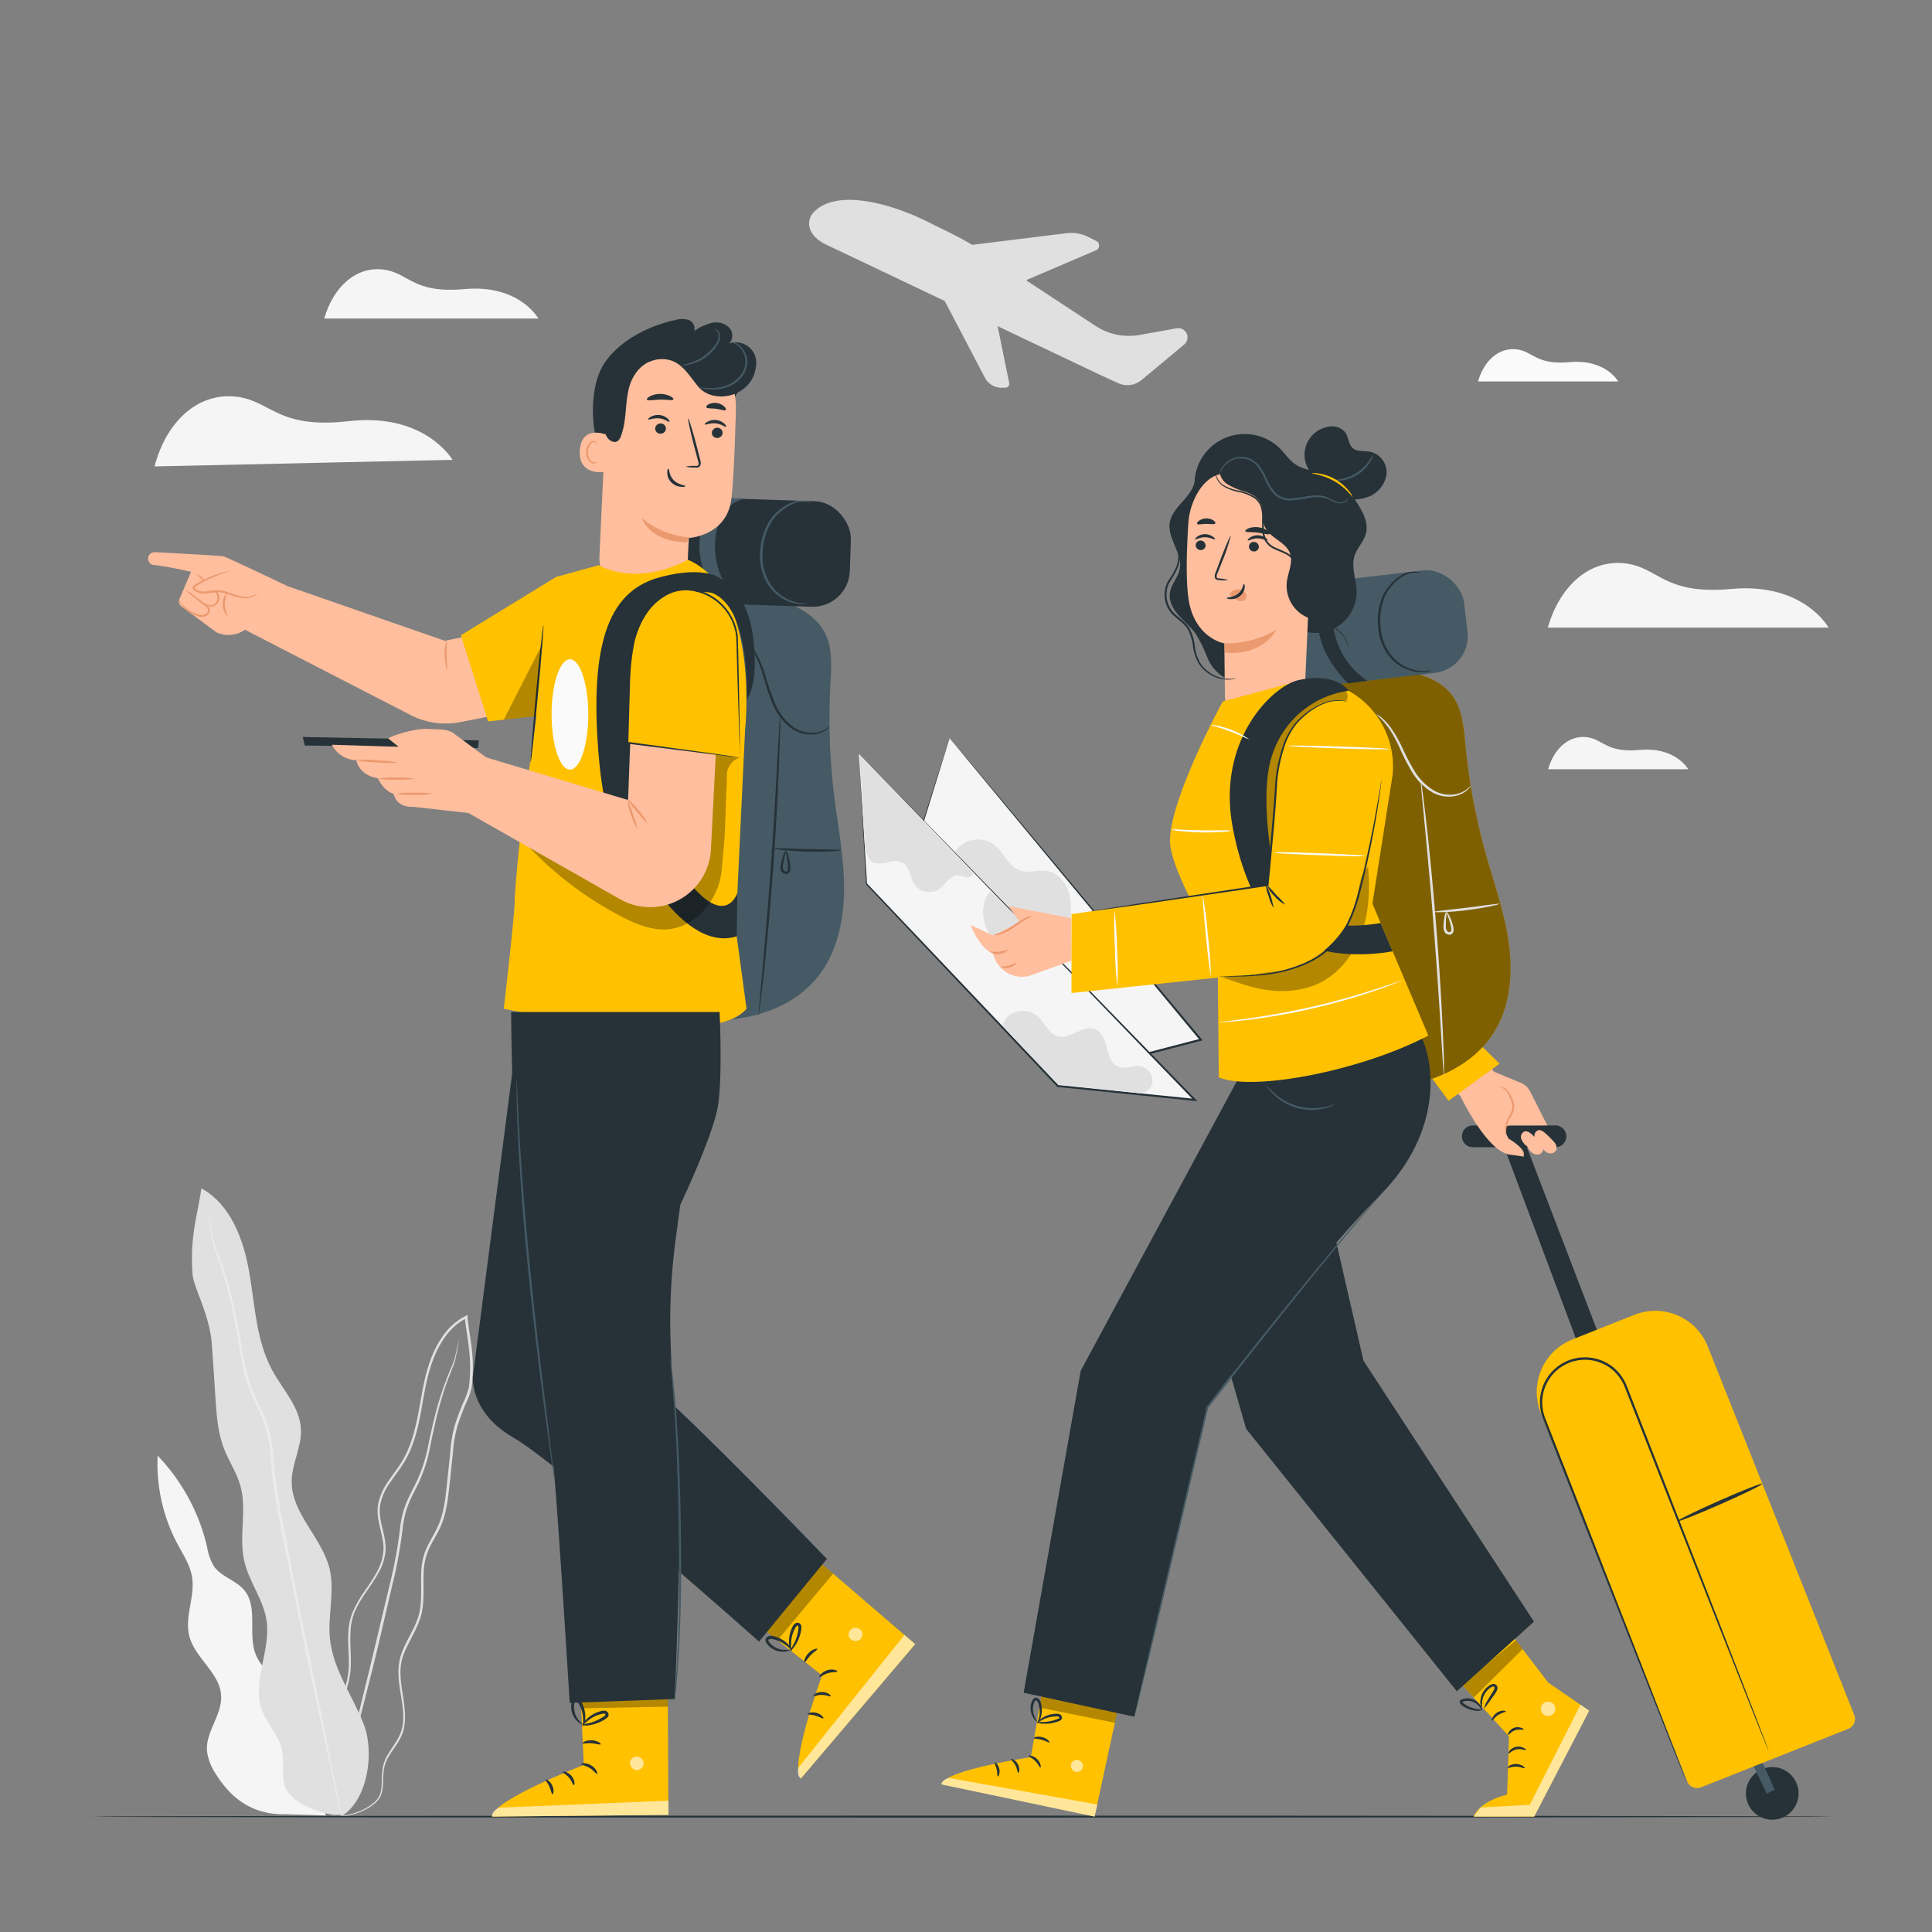 <svg xmlns="http://www.w3.org/2000/svg" viewBox="0 0 500 500"><rect x="0" y="0" width="500" height="500" fill="#808080" stroke="none"/><g id="freepik--background-complete--inject-15"><path d="M77.07,445.61c.87-3.44-1.4-6.88-3.94-9.36s-5.58-4.69-6.91-8c-2.16-5.33.66-12.27-3-16.7-2.15-2.61-6-3.47-7.9-6.26a14.4,14.4,0,0,1-1.74-5A50.74,50.74,0,0,0,40.8,376.73a44.19,44.19,0,0,0,5.09,22.77c1.49,2.8,3.31,5.52,3.82,8.64.82,5.08-2,10.32-.71,15.3,1.46,5.7,7.89,9.48,8.23,15.35.28,5-4,9.34-3.67,14.3A13.42,13.42,0,0,0,55.8,459c3.88,6.36,9.54,10.72,18.08,10.53l10.47.31Z" style="fill:#f5f5f5"></path><path d="M86.47,470.06a8.22,8.22,0,0,0,2.88-.08,17.89,17.89,0,0,0,3.4-.87,14.57,14.57,0,0,0,4.19-2.33,6,6,0,0,0,1.71-2.31,10.67,10.67,0,0,0,.47-3.13,30.65,30.65,0,0,1,.23-3.39,9.37,9.37,0,0,1,1.26-3.37c1.22-2.18,3.26-4.24,3.9-7.19s.17-6-.33-9.17-1-6.55.19-9.83,3.38-6.25,4.5-9.95.57-7.73.79-11.69a15.53,15.53,0,0,1,1.33-5.82c.84-1.86,2-3.61,2.91-5.56,1.83-4,2.13-8.43,2.62-12.81q.35-3.31.71-6.69a32.93,32.93,0,0,1,1.13-6.7,58.23,58.23,0,0,1,2.46-6.49,21.56,21.56,0,0,0,1.2-3.39,34.35,34.35,0,0,0,.32-3.6,42.94,42.94,0,0,0-.32-7.25c-.3-2.41-.75-4.8-1-7.22,0-.15,0-.29,0-.42l-.06-.48-.43.22a16.2,16.2,0,0,0-5.61,4.78,26,26,0,0,0-3.42,6.4c-1.72,4.51-2.33,9.22-3.18,13.73s-2,8.93-4.23,12.68c-1.14,1.87-2.51,3.58-3.72,5.4a14.82,14.82,0,0,0-2.56,6c-.6,4.43,1.87,8.31,1.38,12.23a13.63,13.63,0,0,1-1.88,5.44c-.94,1.68-2,3.24-3.1,4.8a30.5,30.5,0,0,0-2.78,4.85,15.28,15.28,0,0,0-1.26,5.25c-.23,3.53.29,6.88.05,10a23.14,23.14,0,0,1-2.54,8.62c-1.25,2.58-2.64,4.91-3.81,7.18a35.7,35.7,0,0,0-1.57,3.34,16.93,16.93,0,0,0-.9,3.32,21,21,0,0,0,0,6,15.08,15.08,0,0,0,3,7.6,6.37,6.37,0,0,0,.85.91,4,4,0,0,0,.69.58c.39.29.6.42.6.42a13.71,13.71,0,0,1-2-2,15.2,15.2,0,0,1-2.88-7.55,20.58,20.58,0,0,1,.1-5.89,15.29,15.29,0,0,1,.91-3.24,35,35,0,0,1,1.57-3.3c1.18-2.24,2.59-4.57,3.87-7.17a23.34,23.34,0,0,0,2.62-8.77c.26-3.23-.25-6.58,0-10A14.89,14.89,0,0,1,91.85,417a30.89,30.89,0,0,1,2.75-4.75c1.05-1.55,2.17-3.11,3.14-4.83a14.16,14.16,0,0,0,2-5.66c.48-4.18-2-8.08-1.36-12.2a14.12,14.12,0,0,1,2.48-5.72c1.18-1.79,2.57-3.5,3.74-5.42,2.35-3.86,3.48-8.37,4.32-12.89s1.47-9.2,3.16-13.61a25.12,25.12,0,0,1,3.34-6.23,15.35,15.35,0,0,1,5.37-4.59l-.48-.27c0,.14,0,.28,0,.43.27,2.44.72,4.84,1,7.22a41.74,41.74,0,0,1,.32,7.14c-.06,1.16-.13,2.39-.3,3.49a21.64,21.64,0,0,1-1.16,3.27,60.5,60.5,0,0,0-2.49,6.56,33.77,33.77,0,0,0-1.14,6.81c-.23,2.26-.47,4.49-.7,6.7-.48,4.4-.78,8.8-2.55,12.62-.87,1.9-2,3.66-2.89,5.57a16.09,16.09,0,0,0-1.37,6c-.21,4,.34,8-.73,11.57s-3.33,6.55-4.47,9.93-.68,6.95-.16,10.08,1.05,6.21.39,9-2.57,4.86-3.82,7.09A9.54,9.54,0,0,0,99,457.9a29.47,29.47,0,0,0-.21,3.43,10.54,10.54,0,0,1-.42,3,5.58,5.58,0,0,1-1.62,2.21,14.49,14.49,0,0,1-4.08,2.34,18.88,18.88,0,0,1-3.35.93,12.94,12.94,0,0,1-2.13.21Z" style="fill:#e0e0e0"></path><path d="M118.84,346.58a.9.9,0,0,0-.1.31c-.06.25-.13.56-.23.95-.2.82-.44,2.07-.82,3.62s-1.34,3.32-2.14,5.48-1.68,4.64-2.45,7.44-1.47,5.9-2.19,9.22a39.21,39.21,0,0,1-3.29,10.24c-.85,1.71-1.81,3.44-2.56,5.32a24.79,24.79,0,0,0-1.48,6,121.39,121.39,0,0,1-2.18,12.67l-5.78,24.22c-1.82,7.42-3.47,14.11-4.85,19.75S88.33,462,87.56,465.15q-.54,2.31-.84,3.63c-.08.39-.15.7-.2,1a1.68,1.68,0,0,0,0,.33,1.19,1.19,0,0,0,.11-.31l.27-.94c.23-.87.56-2.07,1-3.6.82-3.19,2-7.71,3.42-13.28s3.12-12.3,5-19.71S100,416.59,102.06,408a122.28,122.28,0,0,0,2.18-12.72,23.88,23.88,0,0,1,1.41-5.87c.73-1.84,1.67-3.56,2.52-5.28a38.92,38.92,0,0,0,3.28-10.4c.7-3.33,1.36-6.43,2.11-9.21s1.54-5.28,2.34-7.43,1.67-3.94,2-5.55.55-2.83.71-3.67c.06-.38.11-.7.16-.95A1.38,1.38,0,0,0,118.84,346.58Z" style="fill:#e0e0e0"></path><path d="M88.32,470.08c6.81-4.1,8.7-16.45,5.81-23.85s-7.92-14.17-8.74-22.08c-.63-6.08,1.33-12.33-.12-18.27-2-8-9.83-14.19-9.78-22.44,0-4.63,2.63-9,2.39-13.62-.29-5.67-4.67-10.15-7.39-15.13C66.32,347.07,66,338,64.54,329.46s-4.78-17.74-12.41-21.91c-1.08,7.29-3,12.29-2.31,22.15.24,3.54,4.39,10.3,5,18.06.36,4.63.62,9.28.93,13.92S56.36,370.8,58,375c1.26,3.23,3.27,6.16,4.21,9.5,1.77,6.28-.47,13.11,1,19.48,1.22,5.39,5,10,5.78,15.49,1.12,7.69-3.82,15.71-1.23,23,1.29,3.63,4.3,6.54,5.17,10.29.68,2.92,0,6,.59,8.94,1,4.72,10,8.33,14.83,8" style="fill:#e0e0e0"></path><path d="M54.06,314.77a2.11,2.11,0,0,0,0,.41c0,.31.09.7.16,1.2.16,1.05.35,2.59.71,4.58s1.44,4.26,2.29,7,1.77,5.85,2.56,9.35,1.47,7.38,2.18,11.56,1.48,8.72,3.58,13.06c1,2.18,2.06,4.36,2.88,6.68A30.2,30.2,0,0,1,69.93,376,149.46,149.46,0,0,0,72,391.88c2.15,10.78,4.21,21,6.07,30.39S81.84,440,83.33,447s2.73,12.69,3.58,16.67l1,4.53c.12.48.21.87.28,1.17a1.88,1.88,0,0,0,.12.39,2.53,2.53,0,0,0,0-.41c-.06-.3-.13-.69-.22-1.18-.21-1.09-.5-2.61-.88-4.55-.8-4-2-9.69-3.37-16.72s-3.18-15.45-5.09-24.77-3.88-19.6-6-30.37a151.53,151.53,0,0,1-2.1-15.86,30.44,30.44,0,0,0-1.54-7.53c-.84-2.38-1.94-4.57-2.92-6.73-2.08-4.27-2.83-8.74-3.59-12.9s-1.44-8.06-2.27-11.57a96.59,96.59,0,0,0-2.67-9.35c-.88-2.73-2-5-2.38-6.92s-.63-3.52-.84-4.56c-.09-.49-.17-.88-.22-1.18A2.51,2.51,0,0,0,54.06,314.77Z" style="fill:#ebebeb"></path><path d="M210.31,55.23c5.84-6.81,21-2.53,31.42,3,0,0,7.16,3.38,9.82,5.13l.09,0,24.32-3a9.9,9.9,0,0,1,5.76,1l2,1a1.34,1.34,0,0,1-.08,2.42l-17.91,7.65,0,.22,17.68,11.62.27.17a15.71,15.71,0,0,0,11.25,2.24l9.47-1.7a2.67,2.67,0,0,1,1.43.12,2.4,2.4,0,0,1,.64,4.06l-11,9.16a5.78,5.78,0,0,1-6.14.82l-5.14-2.36-26-12.37,3,14.79a1,1,0,0,1-1,1.14l-1.22,0a4.84,4.84,0,0,1-4-2.44l-10.47-20L213.82,63.31C209.73,61.43,208.27,57.92,210.31,55.23Z" style="fill:#e0e0e0"></path><path d="M40,120.71,117.11,119S110,106.71,90.2,109c-18.92,2.15-20.06-5.66-29.73-6.4S42.94,109.39,40,120.71Z" style="fill:#f5f5f5"></path><path d="M400.58,162.42h72.65s-6.42-11.7-25.12-10c-17.87,1.62-18.77-5.76-27.86-6.66S403.6,151.82,400.58,162.42Z" style="fill:#f5f5f5"></path><path d="M83.91,82.44h55.42s-4.9-8.92-19.17-7.62c-13.62,1.24-14.31-4.39-21.24-5.09S86.22,74.35,83.91,82.44Z" style="fill:#f5f5f5"></path><path d="M400.65,199.08H436.9s-3.2-5.84-12.53-5c-8.92.81-9.37-2.87-13.9-3.32S402.16,193.79,400.65,199.08Z" style="fill:#f5f5f5"></path><path d="M382.52,98.72h36.26s-3.21-5.84-12.54-5c-8.92.81-9.37-2.87-13.9-3.32S384,93.43,382.52,98.72Z" style="fill:#fafafa"></path></g><g id="freepik--Floor--inject-15"><path d="M474.43,470.14c0,.14-100.93.26-225.42.26s-225.44-.12-225.44-.26,100.91-.26,225.44-.26S474.43,470,474.43,470.14Z" style="fill:#263238"></path></g><g id="freepik--character-2--inject-15"><path d="M405.35,293.8h0a2.83,2.83,0,0,0-2.83-2.54l-21.35,0a2.82,2.82,0,0,0-2.76,3.37h0a2.8,2.8,0,0,0,2.83,2.27h21.29A2.84,2.84,0,0,0,405.35,293.8Z" style="fill:#263238"></path><path d="M451.92,463.14a6.81,6.81,0,1,0,7.72-5.75A6.81,6.81,0,0,0,451.92,463.14Z" style="fill:#263238"></path><polygon points="457.24 464.17 453.09 455.59 455.27 454.2 459.29 463.16 457.24 464.17" style="fill:#455a64"></polygon><polygon points="418.78 358.54 392.99 291.25 388.09 293.71 413.08 360.39 418.78 358.54" style="fill:#263238"></polygon><path d="M416.67,339.19h41a2.76,2.76,0,0,1,2.76,2.76V444.58a14.62,14.62,0,0,1-14.62,14.62H428.53a14.62,14.62,0,0,1-14.62-14.62V341.95A2.76,2.76,0,0,1,416.67,339.19Z" transform="translate(990.8 608.78) rotate(158.33)" style="fill:#FFC100"></path><path d="M436.6,461.45s-.06-.2-.2-.58l-.63-1.69-2.48-6.49-9.23-23.81c-3.93-10.05-8.59-22-13.77-35.29l-8.15-20.83c-.7-1.8-1.42-3.62-2.13-5.46a11.33,11.33,0,0,1-.8-5.7,11.06,11.06,0,0,1,18.09-7.1,11.52,11.52,0,0,1,3.29,4.72l2.14,5.47c2.84,7.22,5.58,14.18,8.18,20.82l13.89,35.24c4,10,7.17,18.11,9.41,23.74l2.58,6.45c.3.71.52,1.27.69,1.67s.25.56.25.56-.06-.2-.2-.59l-.63-1.69c-.57-1.5-1.41-3.68-2.48-6.48l-9.23-23.81-13.77-35.29c-2.59-6.64-5.32-13.61-8.15-20.83-.7-1.81-1.42-3.63-2.14-5.47a11.93,11.93,0,0,0-3.45-5,11.65,11.65,0,0,0-19.06,7.48,11.91,11.91,0,0,0,.84,6L401.6,373c2.84,7.21,5.58,14.18,8.18,20.81C415,407.05,419.71,419,423.66,429l9.41,23.75,2.59,6.44c.29.72.52,1.27.69,1.67A5.25,5.25,0,0,0,436.6,461.45Z" style="fill:#263238"></path><path d="M434.14,393.67c.08.26,5.06-1.71,11.13-4.38s10.92-5.06,10.84-5.31-5.07,1.7-11.13,4.38S434.06,393.41,434.14,393.67Z" style="fill:#263238"></path><path d="M400.44,291.25l-4.45-8.8a4.63,4.63,0,0,0-2.35-2.18l-7-2.92-18.86-25.58L366,271.36l12,12.39s7.53,15.86,13.68,15.05a11.43,11.43,0,0,0-1.24-4.09c-2-3.46.13-3.46.41-3.44H396Z" style="fill:#ffbe9d"></path><path d="M369.65,277.72c.57.85,5.23,7.17,5.23,7.17l13.21-9.61-4.8-4.69Z" style="fill:#FFC100"></path><path d="M390.48,294.71s3.44,2,3.87,3.62v1l-4.12-.6Z" style="fill:#ffbe9d"></path><path d="M395.09,296.59a4.47,4.47,0,0,1-1.38-1.82,1.55,1.55,0,0,1,.78-1.93c.71-.24,1.44.27,2,.78a25.67,25.67,0,0,1,2,2,2.49,2.49,0,0,1,.86,2.09,1.54,1.54,0,0,1-1.4,1.09,2.34,2.34,0,0,1-1.72-.7,5,5,0,0,1-1.05-1.56" style="fill:#ffbe9d"></path><path d="M398.58,296.29a4.47,4.47,0,0,1-1.38-1.82,1.55,1.55,0,0,1,.78-1.93c.71-.24,1.44.27,2,.78a25.67,25.67,0,0,1,2,2,2.49,2.49,0,0,1,.86,2.09,1.54,1.54,0,0,1-1.4,1.09,2.35,2.35,0,0,1-1.72-.7,5,5,0,0,1-1.05-1.56" style="fill:#ffbe9d"></path><path d="M388.09,281.27c0-.12.89-.08,1.92.81A8.63,8.63,0,0,1,391.2,284a5.4,5.4,0,0,1,.68,2.74,5.86,5.86,0,0,1-1.08,2.6,6.52,6.52,0,0,0-.82,2,6.81,6.81,0,0,0-.14,2,2.67,2.67,0,0,1-.22-2.07,6.16,6.16,0,0,1,.77-2.15,5.88,5.88,0,0,0,1-2.4,5.3,5.3,0,0,0-.59-2.5,9.77,9.77,0,0,0-1-1.89,5.08,5.08,0,0,0-1.16-.86A5.22,5.22,0,0,0,388.09,281.27Z" style="fill:#eb996e"></path><polygon points="245.78 191.01 231.76 235.83 273 278.9 310.79 269.08 245.78 191.01" style="fill:#f5f5f5"></polygon><path d="M245.77,191l.32.37.95,1.12,3.68,4.38,13.71,16.35L311,268.92l.26.31-.39.1-21.3,5.54-16.49,4.28-.15,0-.1-.11L231.61,236l-.08-.09,0-.11c4.34-13.73,7.9-24.94,10.37-32.74,1.22-3.86,2.18-6.87,2.84-8.93l.74-2.32c.17-.51.25-.77.25-.77-.48,1.57-5.41,17.6-13.81,44.88l-.05-.2,41.27,43-.25-.07,16.49-4.29,21.3-5.54-.13.42L264.4,213.56l-13.66-16.5-3.68-4.47-1-1.16Z" style="fill:#263238"></path><path d="M247.06,220.57a7.19,7.19,0,0,1,10.17-2c2.58,2,3.77,5.77,6.87,6.77,2.24.72,4.71-.33,7,.08,2.71.49,4.73,3,5.51,5.6s.57,5.47.35,8.22l-13.41.18Z" style="fill:#e0e0e0"></path><polygon points="222.26 195.1 309.16 284.65 273.75 281.06 224.22 228.77 222.26 195.1" style="fill:#f5f5f5"></polygon><path d="M222.27,195.1c.08,1.31.8,12.83,2.12,33.66l0-.11c12.67,13.34,30,31.57,49.59,52.24l-.16-.08,27.17,2.74,8.24.84-.21.44c-48.32-50-84.79-87.74-86.7-89.73l87.07,89.37.5.51-.71-.07-8.25-.84-27.16-2.76h-.09l-.07-.06c-19.56-20.71-36.84-39-49.47-52.35l0,0v-.06C222.94,207.94,222.33,196.41,222.27,195.1Z" style="fill:#263238"></path><path d="M256.27,230.69c-2.68,3.09-2.29,8,0,11.41s6.07,5.47,9.89,6.94c3.09,1.19,6.9,1.94,9.46-.16" style="fill:#e0e0e0"></path><path d="M251.75,225.82c.16.75-.78,1.31-1.54,1.24s-1.46-.5-2.23-.54c-2.09-.12-3.23,2.36-4.93,3.57a4.71,4.71,0,0,1-6.44-1.25c-1.14-1.77-1.11-4.39-2.91-5.48a4.81,4.81,0,0,0-3.41-.31,10.42,10.42,0,0,1-3.46.36,2.54,2.54,0,0,1-2.29-2.24l-.63-1-1.48-24.72Z" style="fill:#e0e0e0"></path><path d="M294.1,282.84a3.37,3.37,0,0,0,4.14-2.64,3.91,3.91,0,0,0-3.23-4.29c-1.77-.23-3.6.8-5.3.27-1.94-.61-2.74-2.86-3.23-4.83s-1.18-4.22-3.06-5c-3.11-1.26-6.39,2.73-9.64,1.85-2.41-.65-3.34-3.55-5.23-5.18a5.87,5.87,0,0,0-5.62-1.1,4.59,4.59,0,0,0-3.43,3.66l14.35,15.13Z" style="fill:#e0e0e0"></path><path d="M270.34,434.18l-3.57,20.58s-22.12,3.28-23.15,7l39.66,8.36,6.88-31.84Z" style="fill:#FFC100"></path><g style="opacity:0.6"><path d="M279.4,455.63a1.65,1.65,0,0,1,.73,2.08,1.59,1.59,0,0,1-2.06.74,1.74,1.74,0,0,1-.76-2.21,1.65,1.65,0,0,1,2.23-.53" style="fill:#fff"></path></g><path d="M283.28,470.14,284,467l-38.36-6.86s-1.92.4-2,1.68Z" style="fill:#fff;opacity:0.6"></path><path d="M266.17,454.42c0,.2.92.49,1.74,1.31s1.16,1.75,1.35,1.71.14-1.22-.87-2.2S266.17,454.24,266.17,454.42Z" style="fill:#263238"></path><path d="M261.65,455.27c-.08.18.69.68,1.17,1.64s.49,1.86.69,1.9.55-1-.08-2.22S261.69,455.08,261.65,455.27Z" style="fill:#263238"></path><path d="M258.24,459.75c.17.08.64-.83.37-2s-1.09-1.78-1.21-1.63.32.83.54,1.79S258.05,459.69,258.24,459.75Z" style="fill:#263238"></path><path d="M267.51,449.82c0,.2,1,.12,2.07.42s1.85.83,2,.69-.54-1-1.81-1.35S267.44,449.65,267.51,449.82Z" style="fill:#263238"></path><polygon points="269.64 438.26 269 441.92 288.53 445.85 289.25 442.58 269.64 438.26" style="opacity:0.3"></polygon><path d="M268.3,445.68a3.89,3.89,0,0,0,2,.41,8.65,8.65,0,0,0,2.22-.2,11,11,0,0,0,1.26-.36,2.48,2.48,0,0,0,.7-.34.87.87,0,0,0,.31-1,1.11,1.11,0,0,0-.76-.62,2.57,2.57,0,0,0-.76-.05,7,7,0,0,0-3.41,1c-1.1.66-1.57,1.31-1.51,1.37s.65-.43,1.73-.94a8.05,8.05,0,0,1,3.2-.74c.44,0,.8.05.87.26s0,.11-.09.22a2.42,2.42,0,0,1-.51.25,12.22,12.22,0,0,1-1.18.37,11.19,11.19,0,0,1-2.08.34A14.64,14.64,0,0,0,268.3,445.68Z" style="fill:#263238"></path><path d="M268.5,446c.06.05.59-.56.93-1.8a6.77,6.77,0,0,0,.18-2.23,5.78,5.78,0,0,0-.25-1.32,1.69,1.69,0,0,0-1.05-1.27,1,1,0,0,0-.95.38,2.87,2.87,0,0,0-.36.69,4.34,4.34,0,0,0-.28,1.33,4.75,4.75,0,0,0,.41,2.24c.56,1.19,1.32,1.59,1.35,1.53s-.51-.6-.89-1.72a4.63,4.63,0,0,1-.24-2,4.42,4.42,0,0,1,.28-1.14c.15-.4.38-.71.53-.63s.47.42.56.79A6.6,6.6,0,0,1,269,442a7.42,7.42,0,0,1,0,2.07C268.76,445.28,268.4,446,268.5,446Z" style="fill:#263238"></path><path d="M400.66,435.43l-8.57-11.2-.45-.58L377,434.52l13.53,14.86-.49,15.05c-7.54,1.94-8.67,5.71-8.67,5.71l15.66,0,14.23-27.4Z" style="fill:#FFC100"></path><polygon points="411.29 442.72 397.06 470.12 381.4 470.14 383.16 467.78 395.9 467.07 409.03 441.17 411.29 442.72" style="fill:#fff;opacity:0.6"></polygon><path d="M390.16,457.53c.12.16,1-.35,2.23-.32s2.1.54,2.22.38-.73-1-2.21-1.07S390,457.41,390.16,457.53Z" style="fill:#263238"></path><path d="M390.41,453.8c.16.11.85-.81,2.1-1.06s2.25.33,2.35.17-.12-.34-.56-.58a3,3,0,0,0-3.59.72C390.4,453.45,390.33,453.76,390.41,453.8Z" style="fill:#263238"></path><path d="M390.31,449c.17.09.7-.82,1.79-1.2s2.07,0,2.15-.2-.15-.29-.59-.45a2.65,2.65,0,0,0-1.79,0,2.76,2.76,0,0,0-1.39,1.12C390.24,448.68,390.22,449,390.31,449Z" style="fill:#263238"></path><path d="M386.11,445.3c.19.06.63-.83,1.6-1.46s1.94-.72,2-.92-1.17-.45-2.34.35S385.92,445.28,386.11,445.3Z" style="fill:#263238"></path><path d="M384.07,442.08c.08.05.59-.58,1.36-1.64l1.33-1.88a5.12,5.12,0,0,0,.72-1.27,1.27,1.27,0,0,0-.09-1,1,1,0,0,0-.95-.49,2.87,2.87,0,0,0-1.46.76,5,5,0,0,0-1,1.08,5.28,5.28,0,0,0-.82,2.27,2.88,2.88,0,0,0,.35,2.13,18.12,18.12,0,0,1,.13-2.06,5.43,5.43,0,0,1,.86-2,5,5,0,0,1,.86-.93,2.59,2.59,0,0,1,1.08-.59.3.3,0,0,1,.3.15.64.64,0,0,1,0,.44,5.54,5.54,0,0,1-.61,1.09c-.4.67-.8,1.32-1.2,2A6.67,6.67,0,0,0,384.07,442.08Z" style="fill:#263238"></path><path d="M383.51,442.55c.07,0,0-.83-.84-1.77a3.92,3.92,0,0,0-4.64-.84.73.73,0,0,0-.25.56.88.88,0,0,0,.19.5,2.64,2.64,0,0,0,.56.49,6.25,6.25,0,0,0,1.11.63,6.88,6.88,0,0,0,2.06.58,3.26,3.26,0,0,0,1.94-.18c0-.11-.74-.06-1.86-.3a7.67,7.67,0,0,1-1.86-.67,7,7,0,0,1-1-.61,1.89,1.89,0,0,1-.41-.35c-.07-.14,0-.1,0-.14a1.26,1.26,0,0,1,.46-.17,5.4,5.4,0,0,1,.58-.09,4.07,4.07,0,0,1,1.11.08,3.86,3.86,0,0,1,1.69.86C383.17,441.87,383.4,442.59,383.51,442.55Z" style="fill:#263238"></path><path d="M398.79,442.25a1.86,1.86,0,1,0,1.86-1.86A1.86,1.86,0,0,0,398.79,442.25Z" style="fill:#fff;opacity:0.6"></path><polygon points="378.39 436.01 381.4 439.32 394.05 426.79 392.29 424.5 378.39 436.01" style="opacity:0.3"></polygon><path d="M339.45,175.21a45.65,45.65,0,0,1,26-1.18c3.81.95,7.68,2.53,10.12,5.61,2.89,3.64,3.25,8.6,3.7,13.23a160.75,160.75,0,0,0,5.18,27.85c2.12,7.58,4.8,15,5.95,22.83s.62,16.12-3.35,22.92c-6.12,10.48-19.13,15.11-31.26,15.32-6.38.1-12.92-.83-18.58-3.79s-10.37-8.13-11.75-14.36" style="fill:#FFC100"></path><g style="opacity:0.5"><path d="M339.45,175.21a45.65,45.65,0,0,1,26-1.18c3.81.95,7.68,2.53,10.12,5.61,2.89,3.64,3.25,8.6,3.7,13.23a160.75,160.75,0,0,0,5.18,27.85c2.12,7.58,4.8,15,5.95,22.83s.62,16.12-3.35,22.92c-6.12,10.48-19.13,15.11-31.26,15.32-6.38.1-12.92-.83-18.58-3.79s-10.37-8.13-11.75-14.36"></path></g><path d="M356.13,184.81a21,21,0,0,1,3.47,3.89,36.23,36.23,0,0,1,2.7,5,54.4,54.4,0,0,0,3.23,6.26,15,15,0,0,0,5,5,8.54,8.54,0,0,0,5.68,1.11,6.87,6.87,0,0,0,3.55-1.63,4.31,4.31,0,0,0,.7-.81c.14-.2.2-.31.18-.32s-.34.38-1,.93a7,7,0,0,1-3.45,1.38,8.25,8.25,0,0,1-5.32-1.18,14.86,14.86,0,0,1-4.77-4.85,60.43,60.43,0,0,1-3.23-6.17,32.52,32.52,0,0,0-2.87-5,14.37,14.37,0,0,0-2.65-2.86A4.19,4.19,0,0,0,356.13,184.81Z" style="fill:#e0e0e0"></path><path d="M373.7,278.48a4.07,4.07,0,0,0,0-.79c0-.58,0-1.32,0-2.24,0-1.94-.14-4.76-.29-8.23-.31-7-.85-16.56-1.69-27.14s-1.79-20.16-2.57-27.07c-.4-3.46-.74-6.26-1-8.18-.12-.91-.23-1.65-.31-2.22a4,4,0,0,0-.15-.77,3.3,3.3,0,0,0,0,.78c.05.58.12,1.32.19,2.23.2,2,.47,4.8.79,8.2.67,6.93,1.56,16.5,2.39,27.08s1.45,20.17,1.87,27.11c.21,3.41.38,6.2.5,8.22l.16,2.24A4.5,4.5,0,0,0,373.7,278.48Z" style="fill:#e0e0e0"></path><path d="M371.21,236c0,.17,3.83.13,8.51-.46s8.4-1.47,8.37-1.63-3.79.42-8.45,1S371.2,235.78,371.21,236Z" style="fill:#e0e0e0"></path><path d="M374.3,235.87a4.37,4.37,0,0,0-.52,1.82,15.48,15.48,0,0,0-.21,2.05,2.76,2.76,0,0,0,.22,1.31,1.45,1.45,0,0,0,1.29.86,1,1,0,0,0,.82-.37,1.34,1.34,0,0,0,.29-.76,3.81,3.81,0,0,0-.18-1.28,12,12,0,0,0-.68-2c-.49-1.07-.95-1.64-1-1.6a9.48,9.48,0,0,0,.6,1.77,18.86,18.86,0,0,1,.53,1.92,3.8,3.8,0,0,1,.12,1.09c0,.34-.2.55-.48.55-.67,0-.94-.81-.91-1.53s0-1.43.06-2A7.3,7.3,0,0,0,374.3,235.87Z" style="fill:#e0e0e0"></path><rect x="319.93" y="149.9" width="59.63" height="26.69" rx="9.59" transform="translate(716.06 284.81) rotate(173.34)" style="fill:#455a64"></rect><path d="M367.61,148.27s-.12-.08-.38-.16a4.72,4.72,0,0,0-1.18-.18,6.73,6.73,0,0,0-4.12,1.43,12.35,12.35,0,0,0-4.14,5,16.36,16.36,0,0,0-1.14,7.84,13.56,13.56,0,0,0,2.71,7.43,11,11,0,0,0,5.25,3.78,9.92,9.92,0,0,0,4.33.48,6.47,6.47,0,0,0,1.17-.24c.26-.08.39-.13.38-.15s-.56.08-1.57.14a10.56,10.56,0,0,1-4.16-.66,10.74,10.74,0,0,1-4.93-3.71,13.27,13.27,0,0,1-2.53-7.12,16.11,16.11,0,0,1,1-7.55,12.28,12.28,0,0,1,3.87-4.85,6.79,6.79,0,0,1,3.84-1.54C367.05,148.14,367.6,148.33,367.61,148.27Z" style="fill:#263238"></path><path d="M344.65,150.3l6.2-.61a7.22,7.22,0,0,0-4,3.06,12.12,12.12,0,0,0-1.7,4.79c-1.11,7.13,2.68,14.79,8.77,18.65l-5,.66s-14.3-12.77-4.31-26.55" style="fill:#263238"></path><path d="M337.63,163.42a10.62,10.62,0,0,0,13.45-10.49c-.07-3.07-1.47-6.21-.51-9.14.66-2,2.34-3.58,2.91-5.61.84-3.05-1-6.12-2.75-8.74a20.24,20.24,0,0,0-3.85-4.67,6.93,6.93,0,0,0-5.64-1.67" style="fill:#263238"></path><path d="M309.23,123.37c.17,2.32-1.36,4.4-2.91,6.14s-3.26,3.57-3.6,5.87c-.59,4.09,3.41,7.88,2.59,11.93-.45,2.17-2.22,3.91-2.54,6.1s.83,4.2,2.24,5.81,3.12,3,4.37,4.7a36.2,36.2,0,0,1,3,6.06,10.6,10.6,0,0,0,4.19,5.16c3,1.62,7.16.86,9.44,3.37s4.92,2.8,7.64,4.63" style="fill:#263238"></path><path d="M345,126.92c.06-2.1-1.89-3.73-3.85-4.5s-4.15-1.07-5.9-2.25c-1.55-1-2.59-2.66-3.9-4a13,13,0,0,0-21.83,5.95c-.75,3-.24,6.55,2.13,8.55,2.75,2.31,6.82,1.8,10.34,1.08s7.5-1.43,10.44.64c1.77,1.24,2.78,3.27,3.87,5.15s2.44,3.79,4.49,4.49,4.83-.51,4.91-2.67" style="fill:#263238"></path><path d="M336.65,127.36a3.51,3.51,0,0,1,3.14,3.58h0l-2.1,47.64c-.09,5.63-8.31,8.79-14.34,8.65h0c-6.08-.14-6.28-3.13-6.35-8.48-.13-8.94-.12-12.3-.12-12.25s-7.69-1.29-9.26-11.32c-.78-5-.51-13.17-.07-19.85.39-6,4.39-13.39,10.39-12.75Z" style="fill:#ffbe9d"></path><path d="M309.45,141.06a1.28,1.28,0,0,0,1.24,1.3A1.23,1.23,0,0,0,312,141.2a1.28,1.28,0,0,0-1.23-1.3A1.23,1.23,0,0,0,309.45,141.06Z" style="fill:#263238"></path><path d="M309.31,139.58c.16.17,1.14-.55,2.52-.54s2.4.7,2.55.53-.09-.38-.53-.7a3.58,3.58,0,0,0-2-.63,3.42,3.42,0,0,0-2,.64C309.38,139.21,309.23,139.51,309.31,139.58Z" style="fill:#263238"></path><path d="M323.23,141.41a1.28,1.28,0,0,0,1.24,1.3,1.22,1.22,0,0,0,1.32-1.15,1.29,1.29,0,0,0-1.23-1.31A1.24,1.24,0,0,0,323.23,141.41Z" style="fill:#263238"></path><path d="M322.92,139.87c.16.17,1.13-.55,2.52-.54s2.39.7,2.54.53-.08-.38-.53-.7a3.46,3.46,0,0,0-2-.63,3.32,3.32,0,0,0-2,.64C323,139.49,322.84,139.8,322.92,139.87Z" style="fill:#263238"></path><path d="M317.87,150.13a9.18,9.18,0,0,0-2.25-.42c-.35,0-.68-.1-.74-.34a1.74,1.74,0,0,1,.23-1.05l1.06-2.69a47.05,47.05,0,0,0,2.36-7c-.16-.06-1.47,3-2.92,6.82-.36,1-.69,1.85-1,2.71a2,2,0,0,0-.19,1.38.9.9,0,0,0,.58.52,2.43,2.43,0,0,0,.6.09A9.56,9.56,0,0,0,317.87,150.13Z" style="fill:#263238"></path><path d="M316.88,166.5A25.54,25.54,0,0,0,330.32,163S327,169.83,317,168.87Z" style="fill:#eb996e"></path><path d="M318.45,153.46a2.52,2.52,0,0,1,2.24-.92,2.31,2.31,0,0,1,1.57.85,1.44,1.44,0,0,1,.1,1.65,1.67,1.67,0,0,1-1.81.45,5.19,5.19,0,0,1-1.77-1.06,1.38,1.38,0,0,1-.39-.41.43.43,0,0,1,0-.51" style="fill:#eb996e"></path><path d="M321.94,151.09c-.22,0-.23,1.49-1.52,2.55s-2.89.9-2.9,1.11.36.29,1,.31a3.69,3.69,0,0,0,2.42-.84,3.22,3.22,0,0,0,1.18-2.14C322.21,151.46,322,151.08,321.94,151.09Z" style="fill:#263238"></path><path d="M322.3,137.45c.13.37,1.52.2,3.14.4s2.94.64,3.15.31c.1-.17-.13-.52-.66-.89a5.3,5.3,0,0,0-2.33-.82,5.36,5.36,0,0,0-2.46.28C322.54,137,322.24,137.27,322.3,137.45Z" style="fill:#263238"></path><path d="M309.83,135.58c.24.31,1.2,0,2.34,0s2.12.21,2.34-.12c.1-.15-.05-.47-.47-.77a3.39,3.39,0,0,0-3.78.11C309.86,135.1,309.72,135.43,309.83,135.58Z" style="fill:#263238"></path><path d="M343.65,160.35a8.91,8.91,0,0,1-10.6-9.85c.32-2.46,1.64-5,.79-7.3-1.13-3.08-5.45-4-6.6-7.1-.66-1.79-.06-3.88-.82-5.63s-2.44-2.6-4.13-3.21a17.13,17.13,0,0,1-4.91-2.13c-1.42-1.1-2.3-3.18-1.39-4.72a94.57,94.57,0,0,1,21.92,5.32c1.63.61,3.35,1.35,4.32,2.8s1,3.53.89,5.38l-1.26,27" style="fill:#263238"></path><path d="M349.05,168.69a6.43,6.43,0,0,0-.52-2.5,8.18,8.18,0,0,0-1.71-2.45,13.51,13.51,0,0,0-3.24-2.29c-1.31-.71-2.82-1.36-4.36-2.24a11,11,0,0,1-4.15-3.86,6.07,6.07,0,0,1-.84-3,16.14,16.14,0,0,1,.45-3.18,8,8,0,0,0,.21-3.15,3.58,3.58,0,0,0-1.85-2.44c-1-.56-2-.91-3.05-1.39A5.44,5.44,0,0,1,327.4,140a6.82,6.82,0,0,1-.76-3.17c0-1.05,0-2.06,0-3a8.33,8.33,0,0,0-.4-2.77,4.37,4.37,0,0,0-1.52-2.05,12.27,12.27,0,0,0-4.45-1.75,11.28,11.28,0,0,1-3.78-1.5,4.55,4.55,0,0,1-1.81-2.49,3.15,3.15,0,0,1,0-1.94,1.9,1.9,0,0,1,.34-.58s-.11.21-.24.62a3.1,3.1,0,0,0,.06,1.85,4.41,4.41,0,0,0,1.77,2.3,11.45,11.45,0,0,0,3.71,1.39,12.64,12.64,0,0,1,4.62,1.75,4.84,4.84,0,0,1,1.69,2.24,9,9,0,0,1,.45,2.92c0,1,0,2,0,3a6.46,6.46,0,0,0,.7,2.94,5,5,0,0,0,2.37,2c1,.47,2.07.81,3.1,1.41a5.18,5.18,0,0,1,1.36,1.16,3.84,3.84,0,0,1,.73,1.62,8.52,8.52,0,0,1-.22,3.36,15.39,15.39,0,0,0-.45,3.07,5.55,5.55,0,0,0,.76,2.78,10.66,10.66,0,0,0,3.95,3.73c1.5.88,3,1.55,4.32,2.29a13.34,13.34,0,0,1,3.27,2.41,8,8,0,0,1,1.69,2.57,5.29,5.29,0,0,1,.39,1.9,3.41,3.41,0,0,1,0,.51C349.07,168.63,349.06,168.69,349.05,168.69Z" style="fill:#263238"></path><path d="M319.82,175.57a1.57,1.57,0,0,1-.49.15,4,4,0,0,1-.62.1,5.39,5.39,0,0,1-.85.06,9,9,0,0,1-5.16-1.62,8.72,8.72,0,0,1-2.6-2.75,11.75,11.75,0,0,1-1.34-4.12,13.75,13.75,0,0,0-1.3-4.43c-.78-1.39-2.23-2.31-3.54-3.5a7.34,7.34,0,0,1-2.46-4.52,7.26,7.26,0,0,1,.93-4.71,21.84,21.84,0,0,0,2.09-3.68,8.74,8.74,0,0,0,.43-3.59,20.8,20.8,0,0,0-1.27-5.19,17.79,17.79,0,0,1-.65-1.87,1.84,1.84,0,0,1,.25.45c.14.31.35.76.59,1.35a19.17,19.17,0,0,1,1.45,5.23,9.12,9.12,0,0,1-.39,3.77,21.59,21.59,0,0,1-2.08,3.77,6.73,6.73,0,0,0-.84,4.4,6.81,6.81,0,0,0,2.3,4.21c1.25,1.14,2.77,2.1,3.63,3.62a13.78,13.78,0,0,1,1.33,4.6,11.53,11.53,0,0,0,1.24,4,8.43,8.43,0,0,0,2.44,2.67,9,9,0,0,0,4.95,1.71C319.12,175.71,319.81,175.51,319.82,175.57Z" style="fill:#263238"></path><path d="M349,127.77a.74.74,0,0,1,.17.41,1.57,1.57,0,0,1-.39,1.2,2.54,2.54,0,0,1-1.8.91,5.82,5.82,0,0,1-2.54-.76,6.88,6.88,0,0,0-2.92-.86,15.36,15.36,0,0,0-3.55.32,23.35,23.35,0,0,1-4,.51,5.76,5.76,0,0,1-4.11-1.5,11.92,11.92,0,0,1-2.36-3.66,17.89,17.89,0,0,0-1.92-3.44,5.62,5.62,0,0,0-5.78-2.12,5.88,5.88,0,0,0-3.49,2.59,13.13,13.13,0,0,0-.74,1.48s0-.15.08-.43a4.92,4.92,0,0,1,.48-1.16,5.78,5.78,0,0,1,6.8-2.77,6,6,0,0,1,3,2.11,18.27,18.27,0,0,1,2,3.52,11.61,11.61,0,0,0,2.26,3.5,5.22,5.22,0,0,0,3.75,1.37,23.74,23.74,0,0,0,3.92-.48,15.41,15.41,0,0,1,3.66-.28,7.41,7.41,0,0,1,3.05,1,5.73,5.73,0,0,0,2.38.8,2.35,2.35,0,0,0,1.65-.75,1.47,1.47,0,0,0,.43-1.06C349,127.91,348.92,127.78,349,127.77Z" style="fill:#455a64"></path><path d="M343.33,124.88a7.36,7.36,0,0,1,.36-14.42,4.45,4.45,0,0,1,4.4,1.38c.92,1.25.86,3.12,2,4.14s3.18.62,4.8,1a5.45,5.45,0,0,1,3.92,5.86,7.38,7.38,0,0,1-4.63,5.72,11.65,11.65,0,0,1-7.58.14,27.86,27.86,0,0,1-6.92-3.36" style="fill:#263238"></path><path d="M355.38,117.63a4.25,4.25,0,0,1-.73,1.84,10.16,10.16,0,0,1-3.36,3.41,10.28,10.28,0,0,1-4.55,1.52,4.43,4.43,0,0,1-2-.15c0-.09.76,0,1.93-.22a11.41,11.41,0,0,0,4.31-1.59,11.6,11.6,0,0,0,3.33-3.17C355,118.3,355.3,117.6,355.38,117.63Z" style="fill:#455a64"></path><path d="M350.08,128.72a15.92,15.92,0,0,0-10.76-6.18,5,5,0,0,1,1.91,0,12.36,12.36,0,0,1,7.86,4.51A4.71,4.71,0,0,1,350.08,128.72Z" style="fill:#FFC100"></path><path d="M277.21,237.63,261,234.49l2.92,4.15L257,242.1l-5.79-2.71a19.16,19.16,0,0,0,1.69,3.39c1.27,2.11,3,3.81,4.06,3.89h0a8.45,8.45,0,0,0,2.14,3.88,7.67,7.67,0,0,0,7.31,2l10.89-3.94Z" style="fill:#ffbe9d"></path><path d="M260.86,245.76a2.9,2.9,0,0,1-2.23,1.09,3,3,0,0,1-2.43-.55c.06-.15,1.09.19,2.37,0S260.78,245.63,260.86,245.76Z" style="fill:#eb996e"></path><path d="M263,249.21c.1.1-.6.88-1.8,1.19a2.51,2.51,0,0,1-2.15-.16c0-.15,1-.06,2-.34S262.88,249.1,263,249.21Z" style="fill:#eb996e"></path><path d="M267.07,237a8.8,8.8,0,0,1-1.41.83c-.87.49-2,1.31-3.27,2.19a12.28,12.28,0,0,1-3.58,1.79,3.12,3.12,0,0,1-1.66.15c0-.08.62-.15,1.55-.5a17.06,17.06,0,0,0,3.4-1.87,26.05,26.05,0,0,1,3.39-2.09A3.66,3.66,0,0,1,267.07,237Z" style="fill:#eb996e"></path><path d="M365.4,264.54s.55.35,1.93,2.8c4.23,7.55,5.94,25.64-10,41.79-20.62,20.86-44.77,55-44.77,55l-19,80.16-28.64-6.21,14.76-83.31,40.47-75.08Z" style="fill:#263238"></path><polygon points="396.99 419.68 352.87 352.16 339.49 293.88 305.41 310.63 322.5 369.78 377.03 437.7 396.99 419.68" style="fill:#263238"></polygon><path d="M293.58,444.29a1.65,1.65,0,0,1,.07-.4c.06-.28.14-.66.24-1.15.24-1,.57-2.51,1-4.41l3.75-16.18c3.21-13.68,7.64-32.53,12.54-53.35.38-1.62.76-3.23,1.12-4.73V364l0,0c12.5-16,23.89-30.15,32.27-40.2,4.2-5,7.63-9,10.06-11.74,1.19-1.37,2.17-2.39,2.82-3.09l.74-.79c.17-.18.26-.27.27-.26a2.22,2.22,0,0,1-.23.29l-.71.82c-.62.73-1.57,1.77-2.75,3.16-2.38,2.75-5.76,6.79-9.92,11.84-8.31,10.11-19.65,24.3-32.14,40.29l0-.1c-.35,1.5-.73,3.11-1.12,4.73L299,422.24c-1.65,6.79-3,12.3-3.91,16.14-.47,1.88-.83,3.36-1.09,4.38-.12.49-.22.86-.29,1.14A2.21,2.21,0,0,1,293.58,444.29Z" style="fill:#455a64"></path><path d="M345.32,285.85a2.09,2.09,0,0,1-.69.38,11.68,11.68,0,0,1-2.05.67,14.1,14.1,0,0,1-13.16-3.83,12.35,12.35,0,0,1-1.38-1.66c-.28-.43-.41-.68-.38-.7s.7.88,2,2.09a14.89,14.89,0,0,0,12.83,3.74C344.26,286.22,345.29,285.77,345.32,285.85Z" style="fill:#455a64"></path><path d="M369.65,268c-17.26,9.09-45.27,14.52-54.23,10.83l-.31-33.25s-12.27-20.23-12.32-27.88c-.07-11,13.66-36.17,13.66-36.17L337.06,176A24.77,24.77,0,0,1,349,178.78a22.33,22.33,0,0,1,11.37,22l-5.19,33.08Z" style="fill:#FFC100"></path><g style="opacity:0.3"><path d="M347.53,178.75c1.2-.18,1.64,1.77.79,2.63s-2.2.9-3.39,1.08c-5.37.84-9.52,5.44-11.47,10.51s-2.14,10.61-2.46,16-.85,11-3.4,15.81a32.64,32.64,0,0,1,18.47-47.12"></path></g><path d="M349,178.78s-3-4.89-12.92-2.77c-6.64,1.42-21.16,15.37-17.11,37.78s14.91,30.35,14.91,30.35-10-34.31-4.44-49.28A24.18,24.18,0,0,1,349,178.78Z" style="fill:#263238"></path><g style="opacity:0.3"><path d="M315.49,252.64c4.11,1.32,8.05,3,12.33,3.54a24.25,24.25,0,0,0,12.72-1.33c5.49-2.34,9.57-7.34,11.67-12.93s2.39-11.71,1.83-17.66c-3.75,4.64-3.3,11.51-6.49,16.56-2,3.15-5.25,5.3-8.59,7a49.52,49.52,0,0,1-23.47,4.85"></path></g><path d="M327.85,218.67s-1.34,25.24,29.45,20.22l3.1,7.3s-32.37,6.84-37-20Z" style="fill:#263238"></path><path d="M355.91,187.3a16.43,16.43,0,0,1,2.28,13.27l-7.67,34.33c-3.29,9.66-12.68,15.53-18.52,16.31L277.31,257V236.59l50.77-7.54,2.38-27.8c.21-3.74,2.05-10.46,4.43-13.36,2.66-3.23,6.75-7.63,13.43-6.51C352.41,182.06,354.15,184.79,355.91,187.3Z" style="fill:#FFC100"></path><path d="M357.49,201.91a4,4,0,0,1-.05.77c-.06.51-.15,1.25-.28,2.21-.26,1.92-.66,4.68-1.27,8.08s-1.39,7.45-2.42,11.9c-.51,2.22-1.06,4.56-1.73,7a39.59,39.59,0,0,1-2.68,7.25,20.82,20.82,0,0,1-4.62,6.2,23.68,23.68,0,0,1-6,4,36.45,36.45,0,0,1-11.75,3.05c-3.45.35-6.25.37-8.18.39h-2.23a4.23,4.23,0,0,1-.77,0,3.93,3.93,0,0,1,.77-.06l2.22-.09c1.93-.08,4.73-.16,8.15-.56a36.55,36.55,0,0,0,11.58-3.12,23.35,23.35,0,0,0,5.89-3.9,20.74,20.74,0,0,0,4.5-6.07,40,40,0,0,0,2.65-7.15c.67-2.38,1.23-4.71,1.76-6.93,1-4.44,1.88-8.46,2.52-11.85s1.11-6.14,1.43-8c.16-.91.28-1.64.37-2.19A6.2,6.2,0,0,1,357.49,201.91Z" style="fill:#263238"></path><path d="M329.55,234.9a10.06,10.06,0,0,1-1.23-3,9.89,9.89,0,0,1-.74-3.13,20.12,20.12,0,0,1,2,6.09Z" style="fill:#263238"></path><path d="M332.66,234.12a8,8,0,0,1-2.79-2.17,7.82,7.82,0,0,1-2-2.9,27,27,0,0,1,2.4,2.55A25.3,25.3,0,0,1,332.66,234.12Z" style="fill:#263238"></path><path d="M282.07,235.89l.23-.06.68-.13,2.62-.43,9.73-1.53L328,228.8l-.22.23c.18-1.9.37-3.9.57-5.94.65-7.21,1.34-14.08,1.68-20.35a40,40,0,0,1,1.7-8.78,19.61,19.61,0,0,1,3.58-6.93c3.24-3.53,6.87-5.4,9.54-5.74a9.58,9.58,0,0,1,3.07.06c.34.07.6.15.77.2l.26.09a10.85,10.85,0,0,0-4.07-.15c-2.6.39-6.14,2.28-9.29,5.79a19.07,19.07,0,0,0-3.44,6.81,39.29,39.29,0,0,0-1.64,8.69c-.31,6.27-1,13.15-1.65,20.36-.19,2-.38,4-.57,5.94v.2l-.2,0-32.74,4.78-9.75,1.36-2.64.35-.68.08Z" style="fill:#263238"></path><path d="M313.37,252.52c-.14,0-.72-4.61-1.29-10.32s-.92-10.37-.78-10.39a100.37,100.37,0,0,1,1.3,10.33A101.29,101.29,0,0,1,313.37,252.52Z" style="fill:#fafafa"></path><path d="M353.41,221.53a24.36,24.36,0,0,1-3.48.05c-2.15,0-5.11-.12-8.39-.24s-6.24-.26-8.38-.39a23.73,23.73,0,0,1-3.46-.31,21.62,21.62,0,0,1,3.48-.06c2.14,0,5.11.12,8.38.24s6.23.26,8.38.39A21.8,21.8,0,0,1,353.41,221.53Z" style="fill:#fafafa"></path><path d="M318.69,215a9.54,9.54,0,0,1-2.27.3c-1.4.1-3.35.17-5.5.13s-4.1-.19-5.5-.35a9,9,0,0,1-2.25-.39,11.59,11.59,0,0,1,2.28,0c1.4.07,3.34.15,5.48.19s4.08,0,5.48,0A10.34,10.34,0,0,1,318.69,215Z" style="fill:#fafafa"></path><path d="M323.21,191.28c-.08.13-2.18-1-4.9-2s-5-1.61-5-1.76a22.14,22.14,0,0,1,9.9,3.76Z" style="fill:#fafafa"></path><path d="M362.93,253.67a1.73,1.73,0,0,1-.45.23l-1.32.54c-1.14.47-2.82,1.09-4.91,1.82A160.32,160.32,0,0,1,339.62,261,158.61,158.61,0,0,1,322.57,264c-2.2.25-4,.42-5.22.5l-1.42.08a1.59,1.59,0,0,1-.5,0,1.87,1.87,0,0,1,.49-.1l1.41-.18c1.23-.14,3-.36,5.2-.66,4.37-.6,10.4-1.59,17-3.09s12.43-3.24,16.63-4.61c2.1-.68,3.8-1.25,5-1.66l1.35-.45A2.45,2.45,0,0,1,362.93,253.67Z" style="fill:#fafafa"></path><path d="M359.67,193.87c0,.14-5.9.07-13.17-.17s-13.15-.54-13.15-.68,5.9-.07,13.17.16S359.67,193.72,359.67,193.87Z" style="fill:#fafafa"></path><path d="M289.2,255.49a97.24,97.24,0,0,1-.64-10,94.1,94.1,0,0,1-.12-10,97.24,97.24,0,0,1,.64,10A94.1,94.1,0,0,1,289.2,255.49Z" style="fill:#fafafa"></path></g><g id="freepik--character-1--inject-15"><path d="M177.33,153.22A46.8,46.8,0,0,1,203.79,156c3.71,1.55,7.39,3.74,9.39,7.23,2.38,4.12,2,9.2,1.73,13.95a164.24,164.24,0,0,0,1,29c1,8,2.57,16,2.54,24s-1.83,16.42-6.88,22.7c-7.79,9.67-21.66,12.39-34,10.74-6.48-.86-12.95-2.8-18.24-6.66s-9.25-9.81-9.7-16.33" style="fill:#455a64"></path><path d="M192.75,165.48a21.72,21.72,0,0,1,2.92,4.47,36.44,36.44,0,0,1,2,5.47,56.77,56.77,0,0,0,2.31,6.83,15.37,15.37,0,0,0,4.32,5.84,8.79,8.79,0,0,0,5.58,2A7,7,0,0,0,213.7,189a4.39,4.39,0,0,0,.83-.71c.17-.18.25-.29.23-.3s-.4.33-1.2.79a7.07,7.07,0,0,1-3.7.86,8.47,8.47,0,0,1-5.21-2,15.13,15.13,0,0,1-4.08-5.63,61.8,61.8,0,0,1-2.34-6.74,33.83,33.83,0,0,0-2.14-5.5,14.91,14.91,0,0,0-2.25-3.29A4.36,4.36,0,0,0,192.75,165.48Z" style="fill:#263238"></path><path d="M196.28,263a3.83,3.83,0,0,0,.15-.78q.12-.88.3-2.28c.25-2,.58-4.84,1-8.38.75-7.09,1.65-16.89,2.43-27.73s1.25-20.68,1.51-27.81c.13-3.56.21-6.44.24-8.43,0-.94,0-1.7,0-2.29a3.49,3.49,0,0,0,0-.8,4,4,0,0,0-.09.79c0,.6-.09,1.35-.15,2.29-.11,2.07-.26,4.93-.45,8.42-.38,7.12-.94,16.94-1.7,27.78s-1.61,20.64-2.24,27.73c-.31,3.49-.56,6.34-.74,8.4-.08.94-.14,1.7-.18,2.29A3.45,3.45,0,0,0,196.28,263Z" style="fill:#263238"></path><path d="M200.23,219.57c0,.17,3.86.71,8.69.83s8.73-.2,8.72-.38-3.9-.15-8.7-.28S200.25,219.38,200.23,219.57Z" style="fill:#263238"></path><path d="M203.37,220a4.53,4.53,0,0,0-.8,1.76,15.8,15.8,0,0,0-.52,2,2.85,2.85,0,0,0,0,1.36,1.51,1.51,0,0,0,1.18,1.08,1.08,1.08,0,0,0,.88-.26,1.29,1.29,0,0,0,.41-.73,4.21,4.21,0,0,0,0-1.32,11.65,11.65,0,0,0-.4-2.08,4.21,4.21,0,0,0-.78-1.78,8.6,8.6,0,0,0,.33,1.89,16.76,16.76,0,0,1,.24,2,3.77,3.77,0,0,1,0,1.12c-.08.34-.29.53-.56.49-.69-.12-.84-1-.7-1.69s.25-1.45.37-2A7.43,7.43,0,0,0,203.37,220Z" style="fill:#263238"></path><rect x="159.04" y="129.01" width="61.05" height="27.32" rx="9.59" transform="translate(374.32 291.53) rotate(-178.11)" style="fill:#263238"></rect><path d="M209.94,130.24s-.11-.1-.36-.22a4.41,4.41,0,0,0-1.17-.36,6.8,6.8,0,0,0-4.38.82,12.58,12.58,0,0,0-4.95,4.4,16.66,16.66,0,0,0-2.35,7.76,13.9,13.9,0,0,0,1.61,7.94,11.26,11.26,0,0,0,4.74,4.63,10.18,10.18,0,0,0,4.31,1.14,6.74,6.74,0,0,0,1.22-.06,1,1,0,0,0,.41-.1c0-.06-.58,0-1.61-.1a10.62,10.62,0,0,1-4.11-1.3,11,11,0,0,1-4.43-4.5,13.57,13.57,0,0,1-1.48-7.6,16.61,16.61,0,0,1,2.2-7.49,12.55,12.55,0,0,1,4.66-4.31,6.93,6.93,0,0,1,4.13-1C209.4,130,209.92,130.3,209.94,130.24Z" style="fill:#455a64"></path><path d="M186.39,128.8l6.36.32a7.37,7.37,0,0,0-4.49,2.5,12.35,12.35,0,0,0-2.45,4.59c-2.21,7,.46,15.38,6,20.21l-5.15-.08s-12.53-15.12-.31-27.54" style="fill:#455a64"></path><path d="M155.31,116.82c-2.6-6.29-2.74-17.21,1.23-23s11.41-9.54,18.24-11a5.87,5.87,0,0,1,3.45,0,2.33,2.33,0,0,1,1.42,2.82A14.44,14.44,0,0,1,184,83.62a4.92,4.92,0,0,1,4.54,1,3,3,0,0,1,.12,4.31,5.23,5.23,0,0,1,6.61,7,16.7,16.7,0,0,1-3.82,5.09c-1.43,1.32-1.67,2.68-1.43,4.61" style="fill:#263238"></path><path d="M156.94,105.29l-1.8,38.48a11.45,11.45,0,0,0,11.47,12h0A11.46,11.46,0,0,0,178,144.83c.13-2.9.25-5.32.28-5.61,0,0,9.84-.46,11-10.12.56-4.67.94-14.38,1.17-23.17a18.12,18.12,0,0,0-16.18-18.5l-.93-.1C163.24,86.83,157.16,95.15,156.94,105.29Z" style="fill:#ffbe9d"></path><path d="M178.34,139.08a22.59,22.59,0,0,1-12.22-4.94s1.93,6.05,11.67,6.22Z" style="fill:#eb996e"></path><path d="M187,112.1a1.39,1.39,0,0,1-1.49,1.25,1.32,1.32,0,0,1-1.28-1.4,1.39,1.39,0,0,1,1.48-1.25A1.34,1.34,0,0,1,187,112.1Z" style="fill:#263238"></path><path d="M187.89,110.45c-.19.16-1.15-.72-2.64-.88s-2.65.47-2.79.27.13-.4.65-.69a3.84,3.84,0,0,1,2.26-.44,3.67,3.67,0,0,1,2.08.93C187.87,110,188,110.38,187.89,110.45Z" style="fill:#263238"></path><path d="M172.33,111a1.39,1.39,0,0,1-1.48,1.25,1.34,1.34,0,0,1-1.29-1.4,1.38,1.38,0,0,1,1.48-1.25A1.32,1.32,0,0,1,172.33,111Z" style="fill:#263238"></path><path d="M173.25,109.15c-.19.16-1.15-.72-2.64-.88s-2.66.47-2.8.27.14-.39.65-.69a3.89,3.89,0,0,1,2.27-.44,3.74,3.74,0,0,1,2.08.93C173.22,108.74,173.34,109.08,173.25,109.15Z" style="fill:#263238"></path><path d="M177.46,120.76a9.42,9.42,0,0,1,2.46-.18c.38,0,.75,0,.84-.28a1.89,1.89,0,0,0-.13-1.15l-.81-3c-1.12-4.28-1.88-7.79-1.71-7.83s1.22,3.39,2.34,7.68c.26,1,.52,2.06.76,3a2.22,2.22,0,0,1,0,1.51.93.93,0,0,1-.68.49,2.43,2.43,0,0,1-.65,0A9.33,9.33,0,0,1,177.46,120.76Z" style="fill:#263238"></path><path d="M173,121.32c.24,0,.07,1.62,1.33,2.92s3,1.3,3,1.53-.41.27-1.14.21a4,4,0,0,1-2.5-1.19,3.48,3.48,0,0,1-1-2.43C172.64,121.68,172.86,121.3,173,121.32Z" style="fill:#263238"></path><path d="M174.26,103.37c-.19.39-1.65,0-3.42.06s-3.23.34-3.42,0c-.08-.19.2-.54.81-.87a5.67,5.67,0,0,1,2.61-.61,5.82,5.82,0,0,1,2.61.59C174.06,102.83,174.35,103.18,174.26,103.37Z" style="fill:#263238"></path><path d="M187.81,106.09c-.3.31-1.28-.15-2.51-.3s-2.3,0-2.5-.4c-.09-.18.11-.5.6-.77a3.68,3.68,0,0,1,4,.56C187.84,105.57,187.94,105.94,187.81,106.09Z" style="fill:#263238"></path><path d="M157,112.54c-.16-.09-6.43-2.68-6.94,3.95s6.27,5.78,6.29,5.59S157,112.54,157,112.54Z" style="fill:#ffbe9d"></path><path d="M154.48,119.41s-.12.07-.33.15a1.19,1.19,0,0,1-.86,0,2.87,2.87,0,0,1-1.13-2.67,3.87,3.87,0,0,1,.45-1.63,1.35,1.35,0,0,1,.93-.82.59.59,0,0,1,.66.37c.08.19,0,.32.06.33s.15-.1.12-.37a.79.79,0,0,0-.23-.44.88.88,0,0,0-.63-.22,1.62,1.62,0,0,0-1.28.94,3.85,3.85,0,0,0-.54,1.82,3,3,0,0,0,1.46,3,1.26,1.26,0,0,0,1.08-.09C154.45,119.57,154.5,119.42,154.48,119.41Z" style="fill:#eb996e"></path><path d="M195.67,93.73c.12,8.66-10.75,11.44-15,6.28-2-2.39-3.65-5.32-6.5-6.54a7.85,7.85,0,0,0-6.09.17l-.06,0c-2.84,1.21-4.7,4.25-5.36,7.27-.91,4.21-.52,8-1.92,11.83a2.67,2.67,0,0,1-.94,1.45c-.84.51-2-.08-2.57-.87a8.2,8.2,0,0,1-1.33-4.51,27.38,27.38,0,0,1,1.22-10.72,18.66,18.66,0,0,1,6.1-8.8A17.62,17.62,0,0,1,176,86a21.71,21.71,0,0,1,12,5.81,12.68,12.68,0,0,1,3.55,5.12" style="fill:#263238"></path><path d="M189,88.46a1.86,1.86,0,0,1,.92.11A4.58,4.58,0,0,1,192,90a5.68,5.68,0,0,1,1.4,3.46,6.37,6.37,0,0,1-1.61,4.28,8.31,8.31,0,0,1-3.8,2.52,11.19,11.19,0,0,1-3.68.53,14.46,14.46,0,0,1-2.48-.26,2.41,2.41,0,0,1-.88-.26c0-.09,1.29.2,3.35.16a11.91,11.91,0,0,0,3.54-.61,8.2,8.2,0,0,0,3.56-2.41,6,6,0,0,0,1.52-3.93,5.42,5.42,0,0,0-1.19-3.25,4.62,4.62,0,0,0-1.89-1.43C189.33,88.54,189,88.51,189,88.46Z" style="fill:#455a64"></path><path d="M184.8,85.08s.25-.06.63.16a2.07,2.07,0,0,1,.92,1.5,3.83,3.83,0,0,1-.7,2.5,10.78,10.78,0,0,1-2,2.4,11.52,11.52,0,0,1-5,2.64,5.69,5.69,0,0,1-2.33.22c0-.1.88-.14,2.23-.57a12.59,12.59,0,0,0,4.73-2.67A11.85,11.85,0,0,0,185.25,89a3.65,3.65,0,0,0,.74-2.21,2,2,0,0,0-.68-1.38C185,85.17,184.79,85.12,184.8,85.08Z" style="fill:#455a64"></path><path d="M156.68,179.57l3.11-22.74-44.69,9L74.43,151.7,63.44,163l43.28,22.29a20,20,0,0,0,12.41,1.59Z" style="fill:#ffbe9d"></path><path d="M74.43,151.7S58.88,144.26,57.88,144c-.77-.2-12.51-.82-17.86-1.1a1.68,1.68,0,0,0-.33,3.33l.2,0c3,.25,9.56,1.75,9.56,1.75l-3,7a1.68,1.68,0,0,0,.55,2l9.05,6.69a7.41,7.41,0,0,0,7.38-.72h0l4,.82Z" style="fill:#ffbe9d"></path><path d="M46.42,155.42c.28,1.31,3.4,4,5.77,4a2.16,2.16,0,0,0,1.43-.51,1.31,1.31,0,0,0,.33-1.42,2.12,2.12,0,0,0-.69-.74L48,152.62" style="fill:#ffbe9d"></path><path d="M48,152.62a13.45,13.45,0,0,1,2.21,1.48l2.31,1.73c.44.34.88.63,1.36,1.07a1.41,1.41,0,0,1,.45,1,1.59,1.59,0,0,1-.35,1,2.25,2.25,0,0,1-1.85.75,4.78,4.78,0,0,1-1.73-.42,8.93,8.93,0,0,1-2.47-1.59,6.55,6.55,0,0,1-1.27-1.52c-.23-.42-.24-.7-.21-.7s.11.23.38.59a7.92,7.92,0,0,0,1.34,1.35,9.59,9.59,0,0,0,2.41,1.43,4.55,4.55,0,0,0,1.57.35,1.75,1.75,0,0,0,1.42-.56,1,1,0,0,0,0-1.32c-.38-.36-.89-.71-1.29-1L50,154.39A12.44,12.44,0,0,1,48,152.62Z" style="fill:#eb996e"></path><path d="M59,159.46s-.35-.18-.67-.68a4.44,4.44,0,0,1-.68-2.21,4.51,4.51,0,0,1,.47-2.25c.28-.53.56-.78.61-.74a10.09,10.09,0,0,0-.56,3A9.77,9.77,0,0,0,59,159.46Z" style="fill:#eb996e"></path><path d="M52.76,155.87a2,2,0,0,0,3.76-1.1A4.14,4.14,0,0,0,54.76,152l-3.89-3.52" style="fill:#ffbe9d"></path><path d="M50.87,148.44a8.68,8.68,0,0,1,1.63,1.23l1.67,1.43a14.18,14.18,0,0,1,2,1.93,3.12,3.12,0,0,1,.6,1.38,2.13,2.13,0,0,1-.26,1.41,2.19,2.19,0,0,1-2,1.16,2.15,2.15,0,0,1-1.42-.63c-.26-.27-.32-.47-.3-.48s.16.13.43.33a2.17,2.17,0,0,0,1.3.41,1.83,1.83,0,0,0,1.57-1,2.09,2.09,0,0,0-.34-2.26,17.37,17.37,0,0,0-1.87-1.87l-1.6-1.52A7.64,7.64,0,0,1,50.87,148.44Z" style="fill:#eb996e"></path><path d="M59.43,147.85a29.87,29.87,0,0,0-8.87,3.71.81.81,0,0,0-.39.41c-.08.26.12.51.33.68a4.16,4.16,0,0,0,2.94.67A28.59,28.59,0,0,1,56.5,153c1.78,0,3.42.89,5.14,1.37s3.8.46,5-.88" style="fill:#ffbe9d"></path><path d="M66.62,153.49s0,.1-.16.24a2.8,2.8,0,0,1-.65.52,4.79,4.79,0,0,1-3,.53,23,23,0,0,1-4.3-1.18,7.58,7.58,0,0,0-2.49-.34c-.88.05-1.79.27-2.79.33a4.24,4.24,0,0,1-2.84-.68,1.18,1.18,0,0,1-.5-.67.7.7,0,0,1,.08-.51,1.07,1.07,0,0,1,.3-.3c.39-.25.75-.45,1.12-.66a26.9,26.9,0,0,1,4-1.87,23.94,23.94,0,0,1,2.87-.87,4.12,4.12,0,0,1,1.09-.18c0,.09-1.51.44-3.83,1.39a32.9,32.9,0,0,0-3.94,1.94c-.35.21-.73.44-1.07.66-.16.12-.21.19-.18.29a.73.73,0,0,0,.31.37,3.82,3.82,0,0,0,2.51.57c.93-.06,1.86-.27,2.79-.31a7.89,7.89,0,0,1,2.66.38,26.3,26.3,0,0,0,4.2,1.28,5,5,0,0,0,2.83-.34A10.18,10.18,0,0,0,66.62,153.49Z" style="fill:#eb996e"></path><path d="M115.79,173.67a13.7,13.7,0,0,1-.23-8c.15,0,0,1.82,0,4S115.94,173.64,115.79,173.67Z" style="fill:#eb996e"></path><path d="M154.9,146.28l-12.68,14.29s-6.78,49.35-7.26,53.23-1.77,16.26-1.77,19.65-2.81,27.62-2.81,27.62,53.81,11.18,62.82,0l-2.81-20.75,2.44-51.47s4-35.73-14.8-44C178,144.83,166.12,152,154.9,146.28Z" style="fill:#FFC100"></path><path d="M186.67,149.89s-3.71-3.66-15.57-.59c-12.49,3.23-19.08,14.92-16,48,2.56,27.3,13.35,31.22,13.35,31.22s-5.91-41.17-4.89-58.39c1.28-21.75,23.09-16.34,23.09-16.34C189.77,152.81,186.67,149.89,186.67,149.89Z" style="fill:#263238"></path><polygon points="154.9 146.28 143.94 149.3 119.28 164.4 126.3 186.7 140.78 185.11 154.9 146.28" style="fill:#FFC100"></polygon><path d="M140.63,161.76c.15,0-.48,8-1.39,17.8s-1.77,17.78-1.91,17.76.48-8,1.39-17.8S140.49,161.75,140.63,161.76Z" style="fill:#263238"></path><path d="M190.83,231.07s-3.5,11.25-15.87-7.33-10.64-10.27-10.64-10.27l-2.53,3s13.61,30.65,28.88,25.85Z" style="fill:#263238"></path><polygon points="140.13 167.12 130.38 186.25 138.44 185.37 140.13 167.12" style="opacity:0.3"></polygon><g style="opacity:0.3"><path d="M135.66,217.91a91.75,91.75,0,0,0,25.05,19.23c3.93,2.06,8.28,3.87,12.68,3.3,4.84-.62,9-4.12,11.27-8.43s2-6.39,2.51-11.23c.6-5.34.6-12.47.88-17.34,0-.86.06-1.86.06-2.81a4.78,4.78,0,0,1,3.41-4.58h0s-3-1.39-4.93-1.11-3.47,1.93-4.5,3.63c-5.49,9.05-3.1,22.32-13.57,28a17.69,17.69,0,0,1-11.23,1.65c-8.57-1.4-15.13-7-21.45-12.52"></path></g><ellipse cx="147.5" cy="184.9" rx="4.75" ry="14.28" style="fill:#fafafa"></ellipse><path d="M150,433.26l1.09,23.51s-23.53,9-23.76,13.37l45.66-.47-.19-36.7Z" style="fill:#FFC100"></path><g style="opacity:0.6"><path d="M165.23,454.65a1.87,1.87,0,0,1,1.31,2.11,1.8,1.8,0,0,1-2.09,1.32,2,2,0,0,1-1.38-2.25,1.88,1.88,0,0,1,2.33-1.13" style="fill:#fff"></path></g><path d="M173,469.67l0-3.66-43.86,1.8s-2,.9-1.78,2.33Z" style="fill:#fff;opacity:0.6"></path><path d="M150.38,456.55c0,.22,1.13.31,2.23,1s1.7,1.63,1.91,1.54-.14-1.37-1.5-2.2S150.33,456.34,150.38,456.55Z" style="fill:#263238"></path><path d="M145.62,458.58c-.05.22.92.59,1.68,1.52s1,1.93,1.22,1.92.35-1.28-.62-2.42S145.62,458.37,145.62,458.58Z" style="fill:#263238"></path><path d="M143,464.34c.2,0,.5-1.07-.09-2.29s-1.63-1.69-1.72-1.5.56.83,1,1.84S142.73,464.32,143,464.34Z" style="fill:#263238"></path><path d="M150.73,451.16c.1.21,1.12-.11,2.38,0s2.24.46,2.36.27-.84-1-2.33-1.05S150.62,451,150.73,451.16Z" style="fill:#263238"></path><polygon points="150.26 437.92 150.45 442.11 172.89 441.67 172.88 437.89 150.26 437.92" style="opacity:0.3"></polygon><path d="M150.6,446.42a4.31,4.31,0,0,0,2.29,0,10.6,10.6,0,0,0,2.38-.76,11.29,11.29,0,0,0,1.31-.71,3.33,3.33,0,0,0,.68-.54,1,1,0,0,0,.09-1.19,1.21,1.21,0,0,0-1-.5,2.73,2.73,0,0,0-.86.13,7.32,7.32,0,0,0-1.41.5,7.9,7.9,0,0,0-2.1,1.4c-1.05,1-1.4,1.83-1.32,1.88s.61-.64,1.68-1.46a9.44,9.44,0,0,1,2-1.17,10,10,0,0,1,1.31-.42c.48-.13.9-.13,1,.08s0,.11-.05.26a2,2,0,0,1-.5.39,12.56,12.56,0,0,1-1.2.71,12.94,12.94,0,0,1-2.2.87A15.54,15.54,0,0,0,150.6,446.42Z" style="fill:#263238"></path><path d="M150.89,446.73a3.55,3.55,0,0,0,.58-2.21,7.3,7.3,0,0,0-.34-2.5,7.16,7.16,0,0,0-.59-1.38,1.89,1.89,0,0,0-1.47-1.14,1,1,0,0,0-.95.64,3,3,0,0,0-.23.84,4.94,4.94,0,0,0,0,1.54,5.28,5.28,0,0,0,1,2.36c.9,1.17,1.84,1.43,1.85,1.35s-.7-.53-1.4-1.66a5.26,5.26,0,0,1-.74-2.14,5,5,0,0,1,0-1.33c.07-.48.25-.88.43-.83s.62.36.81.74a7.67,7.67,0,0,1,.58,1.24,8.39,8.39,0,0,1,.46,2.27C151,445.86,150.77,446.7,150.89,446.73Z" style="fill:#263238"></path><path d="M194.28,419l18.46,14.59s-8.63,23.67-5.48,26.7l29.58-34.78L209,401.58Z" style="fill:#FFC100"></path><g style="opacity:0.6"><path d="M220.38,421.55a1.87,1.87,0,0,1,2.46.39,1.8,1.8,0,0,1-.37,2.44,2,2,0,0,1-2.6-.43,1.86,1.86,0,0,1,.67-2.5" style="fill:#fff"></path></g><path d="M236.84,425.5l-2.77-2.39-27.41,34.3s-.64,2.12.6,2.87Z" style="fill:#fff;opacity:0.6"></path><path d="M212.08,434c.18.14,1-.65,2.24-1s2.35-.21,2.41-.42-1.13-.8-2.64-.32S211.9,433.9,212.08,434Z" style="fill:#263238"></path><path d="M210.49,438.93c.13.18,1-.31,2.26-.28s2.11.52,2.24.34-.73-1.1-2.23-1.11S210.33,438.79,210.49,438.93Z" style="fill:#263238"></path><path d="M213.09,444.71c.17-.12-.48-1.08-1.78-1.43s-2.34.12-2.26.31,1,.13,2.06.44S212.93,444.87,213.09,444.71Z" style="fill:#263238"></path><path d="M208.25,430.2c.21.06.64-.91,1.52-1.82s1.82-1.39,1.75-1.61-1.29,0-2.31,1.08S208,430.17,208.25,430.2Z" style="fill:#263238"></path><polygon points="197.94 421.87 201.23 424.48 215.61 407.25 212.75 404.78 197.94 421.87" style="opacity:0.3"></polygon><path d="M204.58,427.19c.06.06.74-.52,1.47-1.75a10.37,10.37,0,0,0,1-2.3,11.91,11.91,0,0,0,.32-1.45,3,3,0,0,0,0-.87,1,1,0,0,0-.84-.85,1.23,1.23,0,0,0-1,.41,3.08,3.08,0,0,0-.47.73,9.42,9.42,0,0,0-.55,1.4,8.11,8.11,0,0,0-.31,2.51,3.81,3.81,0,0,0,.54,2.22c.13,0-.07-.87,0-2.22a8.79,8.79,0,0,1,1-3.56c.22-.45.48-.76.72-.72s.12,0,.17.2a2.5,2.5,0,0,1,0,.65,13.66,13.66,0,0,1-.26,1.36,12.58,12.58,0,0,1-.79,2.24A13.86,13.86,0,0,0,204.58,427.19Z" style="fill:#263238"></path><path d="M205,427.18c.07,0-.25-.9-1.29-1.89a7.5,7.5,0,0,0-2.11-1.39,7.59,7.59,0,0,0-1.44-.46,1.89,1.89,0,0,0-1.82.37,1.08,1.08,0,0,0-.14,1.14,3.12,3.12,0,0,0,.49.72,5.19,5.19,0,0,0,1.17,1,5.36,5.36,0,0,0,2.43.79c1.48.08,2.29-.45,2.24-.52a15.36,15.36,0,0,1-2.17,0,5.39,5.39,0,0,1-2.11-.84,4.82,4.82,0,0,1-1-.89c-.32-.37-.5-.76-.35-.87a1.34,1.34,0,0,1,1.09-.12,8.05,8.05,0,0,1,1.31.37,8.53,8.53,0,0,1,2,1.14C204.42,426.52,204.9,427.25,205,427.18Z" style="fill:#263238"></path><path d="M143.09,333.8s1.22-56.16,0-56.16-9.88-4.94-9.88-4.94l-10.82,83.45s-1,9.37,10.62,16,63.43,52.69,63.43,52.69L214,403.45s-34.11-35.55-48-47.3C155,347,143.09,333.8,143.09,333.8Z" style="fill:#263238"></path><path d="M174.86,320.71l1.19-8.89s8.54-18,9.76-25.66.42-24.26.42-24.26H132.28s.23,60.91,6.74,78c0,0,3.3,32.7,3.79,35.44,1,5.82,4.63,65.36,4.63,65.36l27.2-1s2.36-54.74.47-70.28c-.93-7.7-1.37-15.9-1.58-22.68A162,162,0,0,1,174.86,320.71Z" style="fill:#263238"></path><path d="M133.75,279.67a1.11,1.11,0,0,1,0,.26c0,.21,0,.47.05.79,0,.73.08,1.75.14,3,.1,2.63.3,6.44.57,11.14.54,9.4,1.55,22.37,3,36.66s3.08,27.2,4.23,36.55c.57,4.64,1,8.41,1.35,11.07.15,1.28.27,2.28.35,3,0,.32.06.58.08.79s0,.27,0,.27a1.23,1.23,0,0,1-.07-.26l-.12-.78-.45-3c-.36-2.65-.88-6.42-1.52-11.05-1.24-9.34-2.89-22.25-4.38-36.55s-2.43-27.28-2.88-36.69c-.23-4.71-.36-8.52-.4-11.15,0-1.29,0-2.3-.05-3v-.78A1.39,1.39,0,0,1,133.75,279.67Z" style="fill:#455a64"></path><path d="M173.48,351.76a5.49,5.49,0,0,1,.16.88c.08.62.2,1.47.35,2.54.27,2.22.61,5.43.92,9.4.64,7.95,1.12,19,1.3,31.12s0,23.19-.48,31.15c-.2,4-.46,7.2-.67,9.42-.12,1.07-.22,1.92-.29,2.55a6,6,0,0,1-.13.89,5.1,5.1,0,0,1,0-.9c.05-.63.11-1.48.19-2.56.15-2.22.35-5.44.51-9.42.33-7.95.47-19,.32-31.12s-.6-23.16-1.15-31.1c-.26-4-.54-7.19-.75-9.41-.11-1.07-.2-1.92-.26-2.55A5.4,5.4,0,0,1,173.48,351.76Z" style="fill:#455a64"></path><path d="M184.09,148.64s8.83,2.35,10.71,15.51-1.6,16.92-1.6,16.92,1.43-24.5-9.54-27.84l.43-4.11" style="fill:#263238"></path><polygon points="123.93 191.62 78.35 190.73 78.88 192.94 123.71 193.6 123.93 191.62" style="fill:#263238"></polygon><path d="M179.2,152.77a8,8,0,0,0-5.12.45c-3.69,1.55-10.45,6-10.93,18.64l-.78,20.37,29.15,3.82S194,156.71,179.2,152.77Z" style="fill:#FFC100"></path><path d="M125.55,195.93l37,11.12.55-14.88,22.14,3.22L184,219.59a15.76,15.76,0,0,1-12.15,14.77h0a15.77,15.77,0,0,1-11.39-1.65l-39.27-22.33Z" style="fill:#ffbe9d"></path><path d="M191.52,196.05s0-.13,0-.35,0-.58-.05-1c0-.89-.07-2.14-.13-3.74-.1-3.25-.25-7.89-.43-13.62-.09-2.86-.18-6-.27-9.36,0-.84-.05-1.7-.08-2.57,0-.42-.08-.85-.13-1.29s-.15-.86-.27-1.29a13.53,13.53,0,0,0-12.49-10.06,10.72,10.72,0,0,0-5.85,1.67,15.13,15.13,0,0,0-4.52,4.46,22.54,22.54,0,0,0-3.33,8.49,62.14,62.14,0,0,0-.91,8.78c-.16,5.74-.31,11.14-.45,16.05l-.19-.23,21.07,2.88,5.92.83L191,196l.55.1L191,196l-1.53-.17-5.89-.72-21.25-2.66-.19,0v-.2c.12-4.92.21-10.31.4-16.06a60.86,60.86,0,0,1,.89-8.86,22.91,22.91,0,0,1,3.41-8.68,15.58,15.58,0,0,1,4.68-4.61,11.14,11.14,0,0,1,6.13-1.74,13.94,13.94,0,0,1,10.45,5.42,13.72,13.72,0,0,1,2.48,5c.11.44.18.89.27,1.34s.09.89.13,1.34c0,.87,0,1.74.06,2.59.07,3.4.13,6.57.19,9.46.1,5.74.18,10.39.24,13.64,0,1.57,0,2.81.05,3.68v1A1.43,1.43,0,0,1,191.52,196.05Z" style="fill:#263238"></path><path d="M126.3,196.37l-8.88-6.57c-1.62-1.2-4.14-1-6.15-1.13-4-.36-10.53,2-10.78,2.46l2.68,2.14-17.26-.53a7.28,7.28,0,0,0,6.31,4s.55,3.9,5.56,4.64c0,0,1.3,3.16,4.09,4.08,0,0,.55,3.53,5,3.34L122,210.49Z" style="fill:#ffbe9d"></path><path d="M103,197.35a28,28,0,0,1-5.47-.06,27.49,27.49,0,0,1-5.43-.58,29.84,29.84,0,0,1,5.46.06A29.76,29.76,0,0,1,103,197.35Z" style="fill:#eb996e"></path><path d="M107.38,201.51a22.47,22.47,0,0,1-4.78.26,22.47,22.47,0,0,1-4.78-.26,21.72,21.72,0,0,1,4.78-.26A21.72,21.72,0,0,1,107.38,201.51Z" style="fill:#eb996e"></path><path d="M112.07,205.43a21.72,21.72,0,0,1-4.78.26,21.59,21.59,0,0,1-4.77-.26,22.34,22.34,0,0,1,4.77-.26A22.47,22.47,0,0,1,112.07,205.43Z" style="fill:#eb996e"></path><path d="M165,214.6a13,13,0,0,1-1.64-3.63,12.59,12.59,0,0,1-1-3.86,19.16,19.16,0,0,1,1.45,3.69A18.76,18.76,0,0,1,165,214.6Z" style="fill:#eb996e"></path><path d="M167.63,213.16a22,22,0,0,1-2.79-3.13,21.28,21.28,0,0,1-2.57-3.3,13.87,13.87,0,0,1,3,3A14.28,14.28,0,0,1,167.63,213.16Z" style="fill:#eb996e"></path></g></svg>